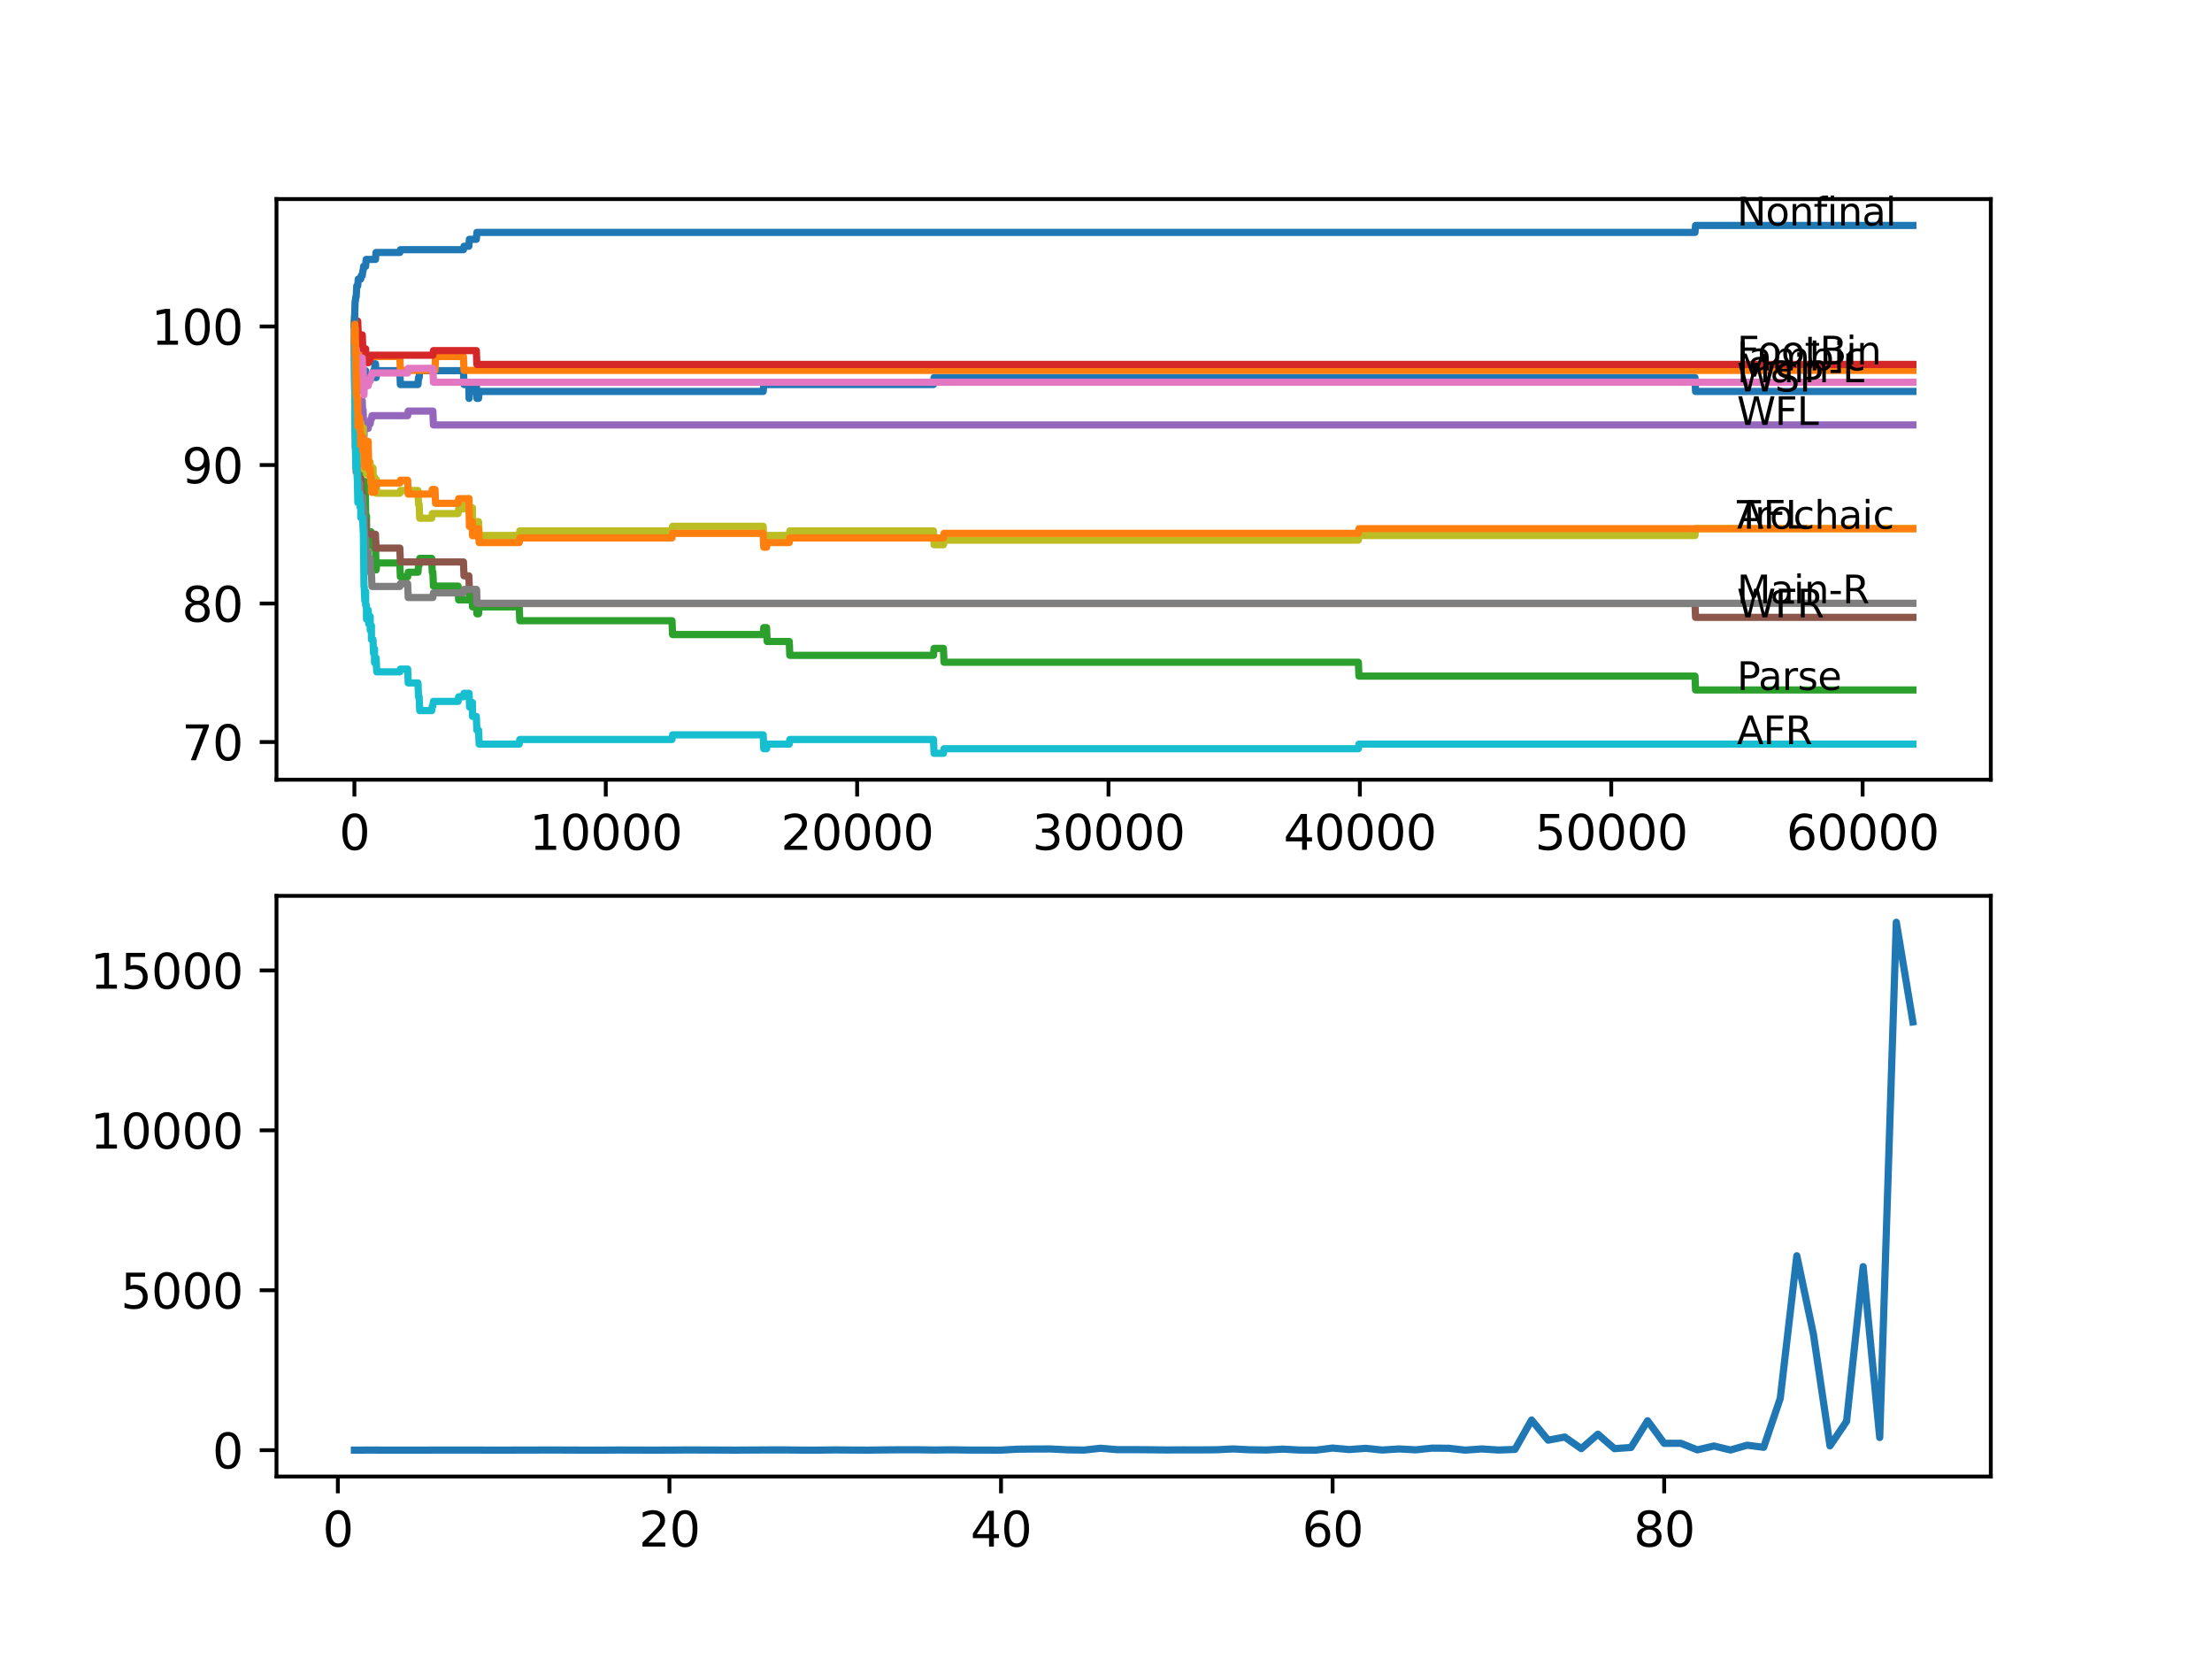 <?xml version="1.0" encoding="utf-8" standalone="no"?>
<!DOCTYPE svg PUBLIC "-//W3C//DTD SVG 1.1//EN"
  "http://www.w3.org/Graphics/SVG/1.1/DTD/svg11.dtd">
<svg xmlns:xlink="http://www.w3.org/1999/xlink" width="460.8pt" height="345.6pt" viewBox="0 0 460.8 345.6" xmlns="http://www.w3.org/2000/svg" version="1.1">
 <defs>
  <style type="text/css">*{stroke-linejoin: round; stroke-linecap: butt}</style>
 </defs>
 <g id="figure_1">
  <g id="patch_1">
   <path d="M 0 345.6 
L 460.8 345.6 
L 460.8 0 
L 0 0 
z
" style="fill: #ffffff"/>
  </g>
  <g id="axes_1">
   <g id="patch_2">
    <path d="M 57.6 162.432 
L 414.72 162.432 
L 414.72 41.472 
L 57.6 41.472 
z
" style="fill: #ffffff"/>
   </g>
   <g id="matplotlib.axis_1">
    <g id="xtick_1">
     <g id="line2d_1">
      <defs>
       <path id="m5e6250e3b3" d="M 0 0 
L 0 3.5 
" style="stroke: #000000; stroke-width: 0.8"/>
      </defs>
      <g>
       <use xlink:href="#m5e6250e3b3" x="73.827" y="162.432" style="stroke: #000000; stroke-width: 0.8"/>
      </g>
     </g>
     <g id="text_1">
      <!-- 0 -->
      <g transform="translate(70.646 177.03)scale(0.1 -0.1)">
       <defs>
        <path id="DejaVuSans-30" d="M 2034 4250 
Q 1547 4250 1301 3770 
Q 1056 3291 1056 2328 
Q 1056 1369 1301 889 
Q 1547 409 2034 409 
Q 2525 409 2770 889 
Q 3016 1369 3016 2328 
Q 3016 3291 2770 3770 
Q 2525 4250 2034 4250 
z
M 2034 4750 
Q 2819 4750 3233 4129 
Q 3647 3509 3647 2328 
Q 3647 1150 3233 529 
Q 2819 -91 2034 -91 
Q 1250 -91 836 529 
Q 422 1150 422 2328 
Q 422 3509 836 4129 
Q 1250 4750 2034 4750 
z
" transform="scale(0.016)"/>
       </defs>
       <use xlink:href="#DejaVuSans-30"/>
      </g>
     </g>
    </g>
    <g id="xtick_2">
     <g id="line2d_2">
      <g>
       <use xlink:href="#m5e6250e3b3" x="126.192" y="162.432" style="stroke: #000000; stroke-width: 0.8"/>
      </g>
     </g>
     <g id="text_2">
      <!-- 10000 -->
      <g transform="translate(110.286 177.03)scale(0.1 -0.1)">
       <defs>
        <path id="DejaVuSans-31" d="M 794 531 
L 1825 531 
L 1825 4091 
L 703 3866 
L 703 4441 
L 1819 4666 
L 2450 4666 
L 2450 531 
L 3481 531 
L 3481 0 
L 794 0 
L 794 531 
z
" transform="scale(0.016)"/>
       </defs>
       <use xlink:href="#DejaVuSans-31"/>
       <use xlink:href="#DejaVuSans-30" x="63.623"/>
       <use xlink:href="#DejaVuSans-30" x="127.246"/>
       <use xlink:href="#DejaVuSans-30" x="190.869"/>
       <use xlink:href="#DejaVuSans-30" x="254.492"/>
      </g>
     </g>
    </g>
    <g id="xtick_3">
     <g id="line2d_3">
      <g>
       <use xlink:href="#m5e6250e3b3" x="178.556" y="162.432" style="stroke: #000000; stroke-width: 0.8"/>
      </g>
     </g>
     <g id="text_3">
      <!-- 20000 -->
      <g transform="translate(162.65 177.03)scale(0.1 -0.1)">
       <defs>
        <path id="DejaVuSans-32" d="M 1228 531 
L 3431 531 
L 3431 0 
L 469 0 
L 469 531 
Q 828 903 1448 1529 
Q 2069 2156 2228 2338 
Q 2531 2678 2651 2914 
Q 2772 3150 2772 3378 
Q 2772 3750 2511 3984 
Q 2250 4219 1831 4219 
Q 1534 4219 1204 4116 
Q 875 4013 500 3803 
L 500 4441 
Q 881 4594 1212 4672 
Q 1544 4750 1819 4750 
Q 2544 4750 2975 4387 
Q 3406 4025 3406 3419 
Q 3406 3131 3298 2873 
Q 3191 2616 2906 2266 
Q 2828 2175 2409 1742 
Q 1991 1309 1228 531 
z
" transform="scale(0.016)"/>
       </defs>
       <use xlink:href="#DejaVuSans-32"/>
       <use xlink:href="#DejaVuSans-30" x="63.623"/>
       <use xlink:href="#DejaVuSans-30" x="127.246"/>
       <use xlink:href="#DejaVuSans-30" x="190.869"/>
       <use xlink:href="#DejaVuSans-30" x="254.492"/>
      </g>
     </g>
    </g>
    <g id="xtick_4">
     <g id="line2d_4">
      <g>
       <use xlink:href="#m5e6250e3b3" x="230.921" y="162.432" style="stroke: #000000; stroke-width: 0.8"/>
      </g>
     </g>
     <g id="text_4">
      <!-- 30000 -->
      <g transform="translate(215.015 177.03)scale(0.1 -0.1)">
       <defs>
        <path id="DejaVuSans-33" d="M 2597 2516 
Q 3050 2419 3304 2112 
Q 3559 1806 3559 1356 
Q 3559 666 3084 287 
Q 2609 -91 1734 -91 
Q 1441 -91 1130 -33 
Q 819 25 488 141 
L 488 750 
Q 750 597 1062 519 
Q 1375 441 1716 441 
Q 2309 441 2620 675 
Q 2931 909 2931 1356 
Q 2931 1769 2642 2001 
Q 2353 2234 1838 2234 
L 1294 2234 
L 1294 2753 
L 1863 2753 
Q 2328 2753 2575 2939 
Q 2822 3125 2822 3475 
Q 2822 3834 2567 4026 
Q 2313 4219 1838 4219 
Q 1578 4219 1281 4162 
Q 984 4106 628 3988 
L 628 4550 
Q 988 4650 1302 4700 
Q 1616 4750 1894 4750 
Q 2613 4750 3031 4423 
Q 3450 4097 3450 3541 
Q 3450 3153 3228 2886 
Q 3006 2619 2597 2516 
z
" transform="scale(0.016)"/>
       </defs>
       <use xlink:href="#DejaVuSans-33"/>
       <use xlink:href="#DejaVuSans-30" x="63.623"/>
       <use xlink:href="#DejaVuSans-30" x="127.246"/>
       <use xlink:href="#DejaVuSans-30" x="190.869"/>
       <use xlink:href="#DejaVuSans-30" x="254.492"/>
      </g>
     </g>
    </g>
    <g id="xtick_5">
     <g id="line2d_5">
      <g>
       <use xlink:href="#m5e6250e3b3" x="283.285" y="162.432" style="stroke: #000000; stroke-width: 0.8"/>
      </g>
     </g>
     <g id="text_5">
      <!-- 40000 -->
      <g transform="translate(267.379 177.03)scale(0.1 -0.1)">
       <defs>
        <path id="DejaVuSans-34" d="M 2419 4116 
L 825 1625 
L 2419 1625 
L 2419 4116 
z
M 2253 4666 
L 3047 4666 
L 3047 1625 
L 3713 1625 
L 3713 1100 
L 3047 1100 
L 3047 0 
L 2419 0 
L 2419 1100 
L 313 1100 
L 313 1709 
L 2253 4666 
z
" transform="scale(0.016)"/>
       </defs>
       <use xlink:href="#DejaVuSans-34"/>
       <use xlink:href="#DejaVuSans-30" x="63.623"/>
       <use xlink:href="#DejaVuSans-30" x="127.246"/>
       <use xlink:href="#DejaVuSans-30" x="190.869"/>
       <use xlink:href="#DejaVuSans-30" x="254.492"/>
      </g>
     </g>
    </g>
    <g id="xtick_6">
     <g id="line2d_6">
      <g>
       <use xlink:href="#m5e6250e3b3" x="335.65" y="162.432" style="stroke: #000000; stroke-width: 0.8"/>
      </g>
     </g>
     <g id="text_6">
      <!-- 50000 -->
      <g transform="translate(319.744 177.03)scale(0.1 -0.1)">
       <defs>
        <path id="DejaVuSans-35" d="M 691 4666 
L 3169 4666 
L 3169 4134 
L 1269 4134 
L 1269 2991 
Q 1406 3038 1543 3061 
Q 1681 3084 1819 3084 
Q 2600 3084 3056 2656 
Q 3513 2228 3513 1497 
Q 3513 744 3044 326 
Q 2575 -91 1722 -91 
Q 1428 -91 1123 -41 
Q 819 9 494 109 
L 494 744 
Q 775 591 1075 516 
Q 1375 441 1709 441 
Q 2250 441 2565 725 
Q 2881 1009 2881 1497 
Q 2881 1984 2565 2268 
Q 2250 2553 1709 2553 
Q 1456 2553 1204 2497 
Q 953 2441 691 2322 
L 691 4666 
z
" transform="scale(0.016)"/>
       </defs>
       <use xlink:href="#DejaVuSans-35"/>
       <use xlink:href="#DejaVuSans-30" x="63.623"/>
       <use xlink:href="#DejaVuSans-30" x="127.246"/>
       <use xlink:href="#DejaVuSans-30" x="190.869"/>
       <use xlink:href="#DejaVuSans-30" x="254.492"/>
      </g>
     </g>
    </g>
    <g id="xtick_7">
     <g id="line2d_7">
      <g>
       <use xlink:href="#m5e6250e3b3" x="388.014" y="162.432" style="stroke: #000000; stroke-width: 0.8"/>
      </g>
     </g>
     <g id="text_7">
      <!-- 60000 -->
      <g transform="translate(372.108 177.03)scale(0.1 -0.1)">
       <defs>
        <path id="DejaVuSans-36" d="M 2113 2584 
Q 1688 2584 1439 2293 
Q 1191 2003 1191 1497 
Q 1191 994 1439 701 
Q 1688 409 2113 409 
Q 2538 409 2786 701 
Q 3034 994 3034 1497 
Q 3034 2003 2786 2293 
Q 2538 2584 2113 2584 
z
M 3366 4563 
L 3366 3988 
Q 3128 4100 2886 4159 
Q 2644 4219 2406 4219 
Q 1781 4219 1451 3797 
Q 1122 3375 1075 2522 
Q 1259 2794 1537 2939 
Q 1816 3084 2150 3084 
Q 2853 3084 3261 2657 
Q 3669 2231 3669 1497 
Q 3669 778 3244 343 
Q 2819 -91 2113 -91 
Q 1303 -91 875 529 
Q 447 1150 447 2328 
Q 447 3434 972 4092 
Q 1497 4750 2381 4750 
Q 2619 4750 2861 4703 
Q 3103 4656 3366 4563 
z
" transform="scale(0.016)"/>
       </defs>
       <use xlink:href="#DejaVuSans-36"/>
       <use xlink:href="#DejaVuSans-30" x="63.623"/>
       <use xlink:href="#DejaVuSans-30" x="127.246"/>
       <use xlink:href="#DejaVuSans-30" x="190.869"/>
       <use xlink:href="#DejaVuSans-30" x="254.492"/>
      </g>
     </g>
    </g>
   </g>
   <g id="matplotlib.axis_2">
    <g id="ytick_1">
     <g id="line2d_8">
      <defs>
       <path id="m2921c9fc25" d="M 0 0 
L -3.5 0 
" style="stroke: #000000; stroke-width: 0.8"/>
      </defs>
      <g>
       <use xlink:href="#m2921c9fc25" x="57.6" y="154.577" style="stroke: #000000; stroke-width: 0.8"/>
      </g>
     </g>
     <g id="text_8">
      <!-- 70 -->
      <g transform="translate(37.875 158.377)scale(0.1 -0.1)">
       <defs>
        <path id="DejaVuSans-37" d="M 525 4666 
L 3525 4666 
L 3525 4397 
L 1831 0 
L 1172 0 
L 2766 4134 
L 525 4134 
L 525 4666 
z
" transform="scale(0.016)"/>
       </defs>
       <use xlink:href="#DejaVuSans-37"/>
       <use xlink:href="#DejaVuSans-30" x="63.623"/>
      </g>
     </g>
    </g>
    <g id="ytick_2">
     <g id="line2d_9">
      <g>
       <use xlink:href="#m2921c9fc25" x="57.6" y="125.723" style="stroke: #000000; stroke-width: 0.8"/>
      </g>
     </g>
     <g id="text_9">
      <!-- 80 -->
      <g transform="translate(37.875 129.522)scale(0.1 -0.1)">
       <defs>
        <path id="DejaVuSans-38" d="M 2034 2216 
Q 1584 2216 1326 1975 
Q 1069 1734 1069 1313 
Q 1069 891 1326 650 
Q 1584 409 2034 409 
Q 2484 409 2743 651 
Q 3003 894 3003 1313 
Q 3003 1734 2745 1975 
Q 2488 2216 2034 2216 
z
M 1403 2484 
Q 997 2584 770 2862 
Q 544 3141 544 3541 
Q 544 4100 942 4425 
Q 1341 4750 2034 4750 
Q 2731 4750 3128 4425 
Q 3525 4100 3525 3541 
Q 3525 3141 3298 2862 
Q 3072 2584 2669 2484 
Q 3125 2378 3379 2068 
Q 3634 1759 3634 1313 
Q 3634 634 3220 271 
Q 2806 -91 2034 -91 
Q 1263 -91 848 271 
Q 434 634 434 1313 
Q 434 1759 690 2068 
Q 947 2378 1403 2484 
z
M 1172 3481 
Q 1172 3119 1398 2916 
Q 1625 2713 2034 2713 
Q 2441 2713 2670 2916 
Q 2900 3119 2900 3481 
Q 2900 3844 2670 4047 
Q 2441 4250 2034 4250 
Q 1625 4250 1398 4047 
Q 1172 3844 1172 3481 
z
" transform="scale(0.016)"/>
       </defs>
       <use xlink:href="#DejaVuSans-38"/>
       <use xlink:href="#DejaVuSans-30" x="63.623"/>
      </g>
     </g>
    </g>
    <g id="ytick_3">
     <g id="line2d_10">
      <g>
       <use xlink:href="#m2921c9fc25" x="57.6" y="96.868" style="stroke: #000000; stroke-width: 0.8"/>
      </g>
     </g>
     <g id="text_10">
      <!-- 90 -->
      <g transform="translate(37.875 100.667)scale(0.1 -0.1)">
       <defs>
        <path id="DejaVuSans-39" d="M 703 97 
L 703 672 
Q 941 559 1184 500 
Q 1428 441 1663 441 
Q 2288 441 2617 861 
Q 2947 1281 2994 2138 
Q 2813 1869 2534 1725 
Q 2256 1581 1919 1581 
Q 1219 1581 811 2004 
Q 403 2428 403 3163 
Q 403 3881 828 4315 
Q 1253 4750 1959 4750 
Q 2769 4750 3195 4129 
Q 3622 3509 3622 2328 
Q 3622 1225 3098 567 
Q 2575 -91 1691 -91 
Q 1453 -91 1209 -44 
Q 966 3 703 97 
z
M 1959 2075 
Q 2384 2075 2632 2365 
Q 2881 2656 2881 3163 
Q 2881 3666 2632 3958 
Q 2384 4250 1959 4250 
Q 1534 4250 1286 3958 
Q 1038 3666 1038 3163 
Q 1038 2656 1286 2365 
Q 1534 2075 1959 2075 
z
" transform="scale(0.016)"/>
       </defs>
       <use xlink:href="#DejaVuSans-39"/>
       <use xlink:href="#DejaVuSans-30" x="63.623"/>
      </g>
     </g>
    </g>
    <g id="ytick_4">
     <g id="line2d_11">
      <g>
       <use xlink:href="#m2921c9fc25" x="57.6" y="68.013" style="stroke: #000000; stroke-width: 0.8"/>
      </g>
     </g>
     <g id="text_11">
      <!-- 100 -->
      <g transform="translate(31.512 71.813)scale(0.1 -0.1)">
       <use xlink:href="#DejaVuSans-31"/>
       <use xlink:href="#DejaVuSans-30" x="63.623"/>
       <use xlink:href="#DejaVuSans-30" x="127.246"/>
      </g>
     </g>
    </g>
   </g>
   <g id="line2d_12">
    <path d="M 73.833 67.601 
L 73.848 67.601 
L 73.859 65.918 
L 73.885 70.246 
L 73.958 67.12 
L 73.969 67.12 
L 74.084 70.006 
L 74.199 68.563 
L 74.273 77.219 
L 74.32 74.334 
L 74.44 74.334 
L 74.519 72.891 
L 74.524 75.777 
L 74.55 74.334 
L 75.147 74.334 
L 75.158 77.219 
L 75.257 75.777 
L 75.466 75.777 
L 75.582 78.662 
L 75.634 78.662 
L 75.697 81.548 
L 75.744 78.662 
L 75.775 78.662 
L 75.891 77.219 
L 76.168 77.219 
L 76.283 80.105 
L 76.336 80.105 
L 76.451 78.662 
L 77.702 78.662 
L 77.818 77.219 
L 78.017 77.219 
L 78.132 75.777 
L 78.216 75.777 
L 78.331 78.662 
L 78.357 78.662 
L 78.472 77.219 
L 83.29 77.219 
L 83.405 80.105 
L 87.07 80.105 
L 87.186 78.662 
L 87.317 78.662 
L 87.432 77.219 
L 96.543 77.219 
L 96.658 80.105 
L 97.669 80.105 
L 97.716 82.99 
L 97.779 81.548 
L 98.418 81.548 
L 98.533 80.105 
L 99.23 80.105 
L 99.345 82.99 
L 99.696 82.99 
L 99.811 81.548 
L 158.988 81.548 
L 159.103 80.105 
L 194.465 80.105 
L 194.58 78.662 
L 353.098 78.662 
L 353.213 81.548 
L 398.487 81.548 
L 398.487 81.548 
" clip-path="url(#p2d650abcb3)" style="fill: none; stroke: #1f77b4; stroke-width: 1.5; stroke-linecap: square"/>
   </g>
   <g id="line2d_13">
    <path d="M 73.833 70.899 
L 73.848 70.899 
L 73.964 73.784 
L 73.969 73.784 
L 74.089 81.479 
L 74.105 81.479 
L 74.199 72.823 
L 74.22 78.593 
L 74.252 78.593 
L 74.367 81.479 
L 74.377 81.479 
L 74.493 78.593 
L 74.534 78.593 
L 74.66 74.265 
L 75.089 74.265 
L 75.147 71.38 
L 75.199 74.265 
L 83.29 74.265 
L 83.405 77.151 
L 90.616 77.151 
L 90.731 74.265 
L 96.543 74.265 
L 96.658 77.151 
L 398.487 77.151 
L 398.487 77.151 
" clip-path="url(#p2d650abcb3)" style="fill: none; stroke: #ff7f0e; stroke-width: 1.5; stroke-linecap: square"/>
   </g>
   <g id="line2d_14">
    <path d="M 73.833 67.601 
L 73.964 80.586 
L 73.974 80.586 
L 73.979 79.143 
L 74.032 86.357 
L 74.063 86.357 
L 74.084 86.357 
L 74.199 83.952 
L 74.205 83.952 
L 74.273 92.609 
L 74.325 89.723 
L 74.44 89.723 
L 74.461 88.28 
L 74.524 94.051 
L 74.534 94.051 
L 74.55 94.051 
L 74.665 96.937 
L 74.707 96.937 
L 74.822 99.822 
L 74.896 99.822 
L 75.011 98.86 
L 75.147 98.86 
L 75.158 101.746 
L 75.257 100.303 
L 75.466 100.303 
L 75.55 103.189 
L 75.576 102.227 
L 75.634 102.227 
L 75.697 105.112 
L 75.744 102.227 
L 75.817 102.227 
L 75.938 100.303 
L 76.079 100.303 
L 76.205 108.96 
L 76.336 108.96 
L 76.357 107.517 
L 76.367 113.288 
L 76.43 113.288 
L 76.702 113.288 
L 76.818 111.749 
L 77.121 111.749 
L 77.236 110.787 
L 77.32 110.787 
L 77.373 113.672 
L 77.43 112.951 
L 77.702 112.951 
L 77.818 111.508 
L 78.011 111.508 
L 78.017 114.394 
L 78.121 112.951 
L 78.216 112.951 
L 78.336 118.722 
L 78.357 118.722 
L 78.472 117.279 
L 83.29 117.279 
L 83.405 120.165 
L 84.924 120.165 
L 85.039 119.203 
L 87.07 119.203 
L 87.186 117.76 
L 87.317 117.76 
L 87.432 116.317 
L 89.93 116.317 
L 90.045 119.203 
L 90.176 119.203 
L 90.291 122.088 
L 95.428 122.088 
L 95.543 124.974 
L 97.716 124.974 
L 97.831 123.531 
L 98.397 123.531 
L 98.418 126.417 
L 98.507 124.974 
L 99.23 124.974 
L 99.345 127.859 
L 99.696 127.859 
L 99.811 126.417 
L 108.163 126.417 
L 108.278 129.302 
L 139.99 129.302 
L 140.105 132.188 
L 158.988 132.188 
L 159.103 130.745 
L 159.695 130.745 
L 159.81 133.63 
L 164.413 133.63 
L 164.528 136.516 
L 194.465 136.516 
L 194.58 135.073 
L 196.538 135.073 
L 196.654 137.958 
L 282.976 137.958 
L 283.092 140.844 
L 353.098 140.844 
L 353.213 143.729 
L 398.487 143.729 
L 398.487 143.729 
" clip-path="url(#p2d650abcb3)" style="fill: none; stroke: #2ca02c; stroke-width: 1.5; stroke-linecap: square"/>
   </g>
   <g id="line2d_15">
    <path d="M 73.833 67.601 
L 73.843 67.601 
L 73.958 66.88 
L 74.519 66.88 
L 74.634 69.765 
L 75.466 69.765 
L 75.582 72.651 
L 76.168 72.651 
L 76.283 75.536 
L 76.802 75.536 
L 76.917 74.959 
L 77.1 74.959 
L 77.215 73.997 
L 90.176 73.997 
L 90.291 73.036 
L 99.23 73.036 
L 99.345 75.921 
L 398.487 75.921 
L 398.487 75.921 
" clip-path="url(#p2d650abcb3)" style="fill: none; stroke: #d62728; stroke-width: 1.5; stroke-linecap: square"/>
   </g>
   <g id="line2d_16">
    <path d="M 73.833 67.601 
L 73.843 67.601 
L 73.901 81.307 
L 73.974 79.624 
L 73.979 79.624 
L 74.095 82.509 
L 74.1 82.509 
L 74.205 81.548 
L 74.32 84.433 
L 74.896 84.433 
L 75.011 83.471 
L 75.466 83.471 
L 75.55 86.357 
L 75.576 85.395 
L 75.634 85.395 
L 75.749 88.28 
L 75.775 88.28 
L 75.817 91.166 
L 75.885 89.242 
L 76.702 89.242 
L 76.818 88.28 
L 77.121 88.28 
L 77.236 87.319 
L 77.373 87.319 
L 77.488 86.597 
L 84.924 86.597 
L 85.039 85.635 
L 90.176 85.635 
L 90.291 88.521 
L 398.487 88.521 
L 398.487 88.521 
" clip-path="url(#p2d650abcb3)" style="fill: none; stroke: #9467bd; stroke-width: 1.5; stroke-linecap: square"/>
   </g>
   <g id="line2d_17">
    <path d="M 73.833 70.899 
L 73.964 82.441 
L 73.969 82.441 
L 74.089 88.212 
L 74.199 88.212 
L 74.325 96.868 
L 74.519 96.868 
L 74.634 99.754 
L 75.147 99.754 
L 75.262 102.639 
L 75.466 102.639 
L 75.582 105.524 
L 75.634 105.524 
L 75.749 108.41 
L 76.168 108.41 
L 76.283 111.295 
L 78.216 111.295 
L 78.331 114.181 
L 83.29 114.181 
L 83.405 117.066 
L 96.543 117.066 
L 96.658 119.952 
L 97.669 119.952 
L 97.784 122.837 
L 99.23 122.837 
L 99.345 125.723 
L 353.098 125.723 
L 353.213 128.608 
L 398.487 128.608 
L 398.487 128.608 
" clip-path="url(#p2d650abcb3)" style="fill: none; stroke: #8c564b; stroke-width: 1.5; stroke-linecap: square"/>
   </g>
   <g id="line2d_18">
    <path d="M 73.833 67.601 
L 73.843 66.88 
L 73.875 74.815 
L 73.88 74.815 
L 73.901 80.586 
L 73.964 73.613 
L 73.99 76.498 
L 74.058 76.498 
L 74.173 72.651 
L 74.205 72.651 
L 74.32 75.536 
L 74.896 75.536 
L 75.011 74.574 
L 75.466 74.574 
L 75.55 77.46 
L 75.576 76.498 
L 75.634 76.498 
L 75.749 79.384 
L 75.775 79.384 
L 75.817 82.269 
L 75.885 80.345 
L 76.702 80.345 
L 76.818 79.384 
L 77.121 79.384 
L 77.236 78.422 
L 77.373 78.422 
L 77.488 77.7 
L 84.924 77.7 
L 85.039 76.739 
L 90.176 76.739 
L 90.291 79.624 
L 398.487 79.624 
L 398.487 79.624 
" clip-path="url(#p2d650abcb3)" style="fill: none; stroke: #e377c2; stroke-width: 1.5; stroke-linecap: square"/>
   </g>
   <g id="line2d_19">
    <path d="M 73.833 70.899 
L 73.979 91.097 
L 74 90.376 
L 74.006 93.261 
L 74.058 92.54 
L 74.178 98.311 
L 74.205 98.311 
L 74.32 97.734 
L 74.519 97.734 
L 74.634 100.619 
L 74.896 100.619 
L 75.011 103.505 
L 75.55 103.505 
L 75.665 106.39 
L 75.817 106.39 
L 75.938 112.161 
L 76.168 112.161 
L 76.283 115.047 
L 76.702 115.047 
L 76.802 117.932 
L 76.818 117.355 
L 77.1 117.355 
L 77.121 116.393 
L 77.126 119.279 
L 77.2 119.279 
L 77.373 119.279 
L 77.488 122.164 
L 83.29 122.164 
L 83.405 121.587 
L 84.924 121.587 
L 85.039 124.472 
L 90.176 124.472 
L 90.291 123.511 
L 96.543 123.511 
L 96.658 122.789 
L 99.23 122.789 
L 99.345 125.675 
L 398.487 125.675 
L 398.487 125.675 
" clip-path="url(#p2d650abcb3)" style="fill: none; stroke: #7f7f7f; stroke-width: 1.5; stroke-linecap: square"/>
   </g>
   <g id="line2d_20">
    <path d="M 73.833 67.601 
L 73.854 66.159 
L 73.901 72.41 
L 73.906 72.41 
L 74.016 82.269 
L 74.032 80.586 
L 74.084 80.586 
L 74.199 86.357 
L 74.273 83.135 
L 74.309 86.02 
L 74.314 86.02 
L 74.43 88.906 
L 74.44 88.906 
L 74.461 91.791 
L 74.55 90.829 
L 74.665 89.867 
L 74.707 89.867 
L 74.822 88.906 
L 75.147 88.906 
L 75.158 88.184 
L 75.163 91.07 
L 75.241 91.07 
L 75.466 91.07 
L 75.582 90.108 
L 75.634 90.108 
L 75.697 89.146 
L 75.702 92.032 
L 75.728 92.032 
L 75.849 97.802 
L 76.079 97.802 
L 76.2 95.879 
L 76.336 95.879 
L 76.357 98.764 
L 76.446 96.841 
L 76.802 96.841 
L 76.917 96.264 
L 77.1 96.264 
L 77.215 99.149 
L 77.32 99.149 
L 77.435 97.466 
L 77.702 97.466 
L 77.818 100.351 
L 78.011 100.351 
L 78.017 99.389 
L 78.022 102.275 
L 78.111 102.275 
L 78.216 102.275 
L 78.331 99.87 
L 78.357 99.87 
L 78.472 102.756 
L 83.29 102.756 
L 83.405 102.179 
L 87.07 102.179 
L 87.186 105.064 
L 87.317 105.064 
L 87.432 107.95 
L 89.93 107.95 
L 90.045 106.988 
L 95.428 106.988 
L 95.543 106.026 
L 96.543 106.026 
L 96.658 105.305 
L 97.669 105.305 
L 97.716 103.862 
L 97.721 106.747 
L 97.774 106.747 
L 98.397 106.747 
L 98.418 105.786 
L 98.423 108.671 
L 98.496 108.671 
L 99.696 108.671 
L 99.811 111.556 
L 108.163 111.556 
L 108.278 110.595 
L 139.99 110.595 
L 140.105 109.633 
L 158.988 109.633 
L 159.103 112.518 
L 159.695 112.518 
L 159.81 111.556 
L 164.413 111.556 
L 164.528 110.595 
L 194.465 110.595 
L 194.58 113.48 
L 196.538 113.48 
L 196.654 112.518 
L 282.976 112.518 
L 283.092 111.556 
L 353.098 111.556 
L 353.213 110.114 
L 398.487 110.114 
L 398.487 110.114 
" clip-path="url(#p2d650abcb3)" style="fill: none; stroke: #bcbd22; stroke-width: 1.5; stroke-linecap: square"/>
   </g>
   <g id="line2d_21">
    <path d="M 73.833 70.899 
L 73.848 70.899 
L 73.979 90.135 
L 73.99 89.414 
L 74 89.414 
L 74.121 97.349 
L 74.199 97.349 
L 74.273 94.127 
L 74.309 97.012 
L 74.314 97.012 
L 74.43 99.898 
L 74.44 99.898 
L 74.55 104.707 
L 74.555 103.745 
L 74.707 103.745 
L 74.822 102.783 
L 74.896 102.783 
L 75.011 105.669 
L 75.147 105.669 
L 75.158 104.947 
L 75.163 107.833 
L 75.241 107.833 
L 75.55 107.833 
L 75.665 110.718 
L 75.697 110.718 
L 75.828 122.26 
L 75.88 122.26 
L 75.995 125.146 
L 76.079 125.146 
L 76.168 123.222 
L 76.173 126.107 
L 76.184 126.107 
L 76.336 126.107 
L 76.357 128.993 
L 76.446 127.069 
L 76.702 127.069 
L 76.802 129.955 
L 76.818 129.378 
L 77.1 129.378 
L 77.121 128.416 
L 77.126 131.301 
L 77.2 131.301 
L 77.32 131.301 
L 77.373 130.339 
L 77.378 133.225 
L 77.42 133.225 
L 77.702 133.225 
L 77.818 136.11 
L 78.011 136.11 
L 78.017 135.149 
L 78.022 138.034 
L 78.111 138.034 
L 78.237 138.034 
L 78.352 137.072 
L 78.357 137.072 
L 78.472 139.958 
L 83.29 139.958 
L 83.405 139.381 
L 84.924 139.381 
L 85.039 142.266 
L 87.07 142.266 
L 87.186 145.152 
L 87.317 145.152 
L 87.432 148.037 
L 89.93 148.037 
L 90.045 147.075 
L 90.176 147.075 
L 90.291 146.113 
L 95.428 146.113 
L 95.543 145.152 
L 96.543 145.152 
L 96.658 144.43 
L 97.716 144.43 
L 97.831 147.316 
L 98.397 147.316 
L 98.418 146.354 
L 98.423 149.239 
L 98.496 149.239 
L 99.23 149.239 
L 99.345 152.125 
L 99.696 152.125 
L 99.811 155.01 
L 108.163 155.01 
L 108.278 154.048 
L 139.99 154.048 
L 140.105 153.087 
L 158.988 153.087 
L 159.103 155.972 
L 159.695 155.972 
L 159.81 155.01 
L 164.413 155.01 
L 164.528 154.048 
L 194.465 154.048 
L 194.58 156.934 
L 196.538 156.934 
L 196.654 155.972 
L 282.976 155.972 
L 283.092 155.01 
L 398.487 155.01 
L 398.487 155.01 
" clip-path="url(#p2d650abcb3)" style="fill: none; stroke: #17becf; stroke-width: 1.5; stroke-linecap: square"/>
   </g>
   <g id="line2d_22">
    <path d="M 73.833 67.601 
L 73.974 62.792 
L 74.016 62.792 
L 74.131 61.83 
L 74.199 61.83 
L 74.32 59.57 
L 74.519 59.57 
L 74.634 58.127 
L 75.147 58.127 
L 75.262 57.406 
L 75.466 57.406 
L 75.582 56.444 
L 75.634 56.444 
L 75.749 55.482 
L 76.168 55.482 
L 76.283 54.04 
L 78.216 54.04 
L 78.331 52.597 
L 83.29 52.597 
L 83.405 52.02 
L 96.543 52.02 
L 96.658 51.298 
L 97.669 51.298 
L 97.784 49.856 
L 99.23 49.856 
L 99.345 48.413 
L 353.098 48.413 
L 353.213 46.97 
L 398.487 46.97 
L 398.487 46.97 
" clip-path="url(#p2d650abcb3)" style="fill: none; stroke: #1f77b4; stroke-width: 1.5; stroke-linecap: square"/>
   </g>
   <g id="line2d_23">
    <path d="M 73.833 70.899 
L 73.932 67.533 
L 73.943 70.418 
L 73.958 70.418 
L 74.011 68.254 
L 74.021 74.025 
L 74.058 73.303 
L 74.105 73.303 
L 74.205 81.96 
L 74.225 80.421 
L 74.252 80.421 
L 74.267 79.7 
L 74.273 82.585 
L 74.346 82.585 
L 74.377 82.585 
L 74.461 85.471 
L 74.487 84.509 
L 74.519 84.509 
L 74.534 83.066 
L 74.55 88.837 
L 74.613 87.875 
L 74.707 87.875 
L 74.822 86.913 
L 74.896 86.913 
L 75.011 89.799 
L 75.089 89.799 
L 75.147 92.684 
L 75.199 91.963 
L 75.466 91.963 
L 75.55 91.001 
L 75.556 93.886 
L 75.566 93.886 
L 75.634 93.886 
L 75.749 92.925 
L 75.775 92.925 
L 75.817 91.482 
L 75.823 94.367 
L 75.88 94.367 
L 75.995 97.253 
L 76.079 97.253 
L 76.205 93.886 
L 76.357 93.886 
L 76.477 91.963 
L 76.702 91.963 
L 76.823 97.734 
L 77.121 97.734 
L 77.236 100.619 
L 77.32 100.619 
L 77.373 99.657 
L 77.378 102.543 
L 77.42 102.543 
L 78.011 102.543 
L 78.127 101.581 
L 78.237 101.581 
L 78.352 100.619 
L 83.29 100.619 
L 83.405 100.042 
L 84.924 100.042 
L 85.039 102.928 
L 89.93 102.928 
L 90.045 101.966 
L 90.616 101.966 
L 90.731 104.851 
L 95.428 104.851 
L 95.543 103.889 
L 97.669 103.889 
L 97.789 109.66 
L 98.397 109.66 
L 98.418 108.698 
L 98.423 111.584 
L 98.496 111.584 
L 99.23 111.584 
L 99.345 110.141 
L 99.696 110.141 
L 99.811 113.027 
L 108.163 113.027 
L 108.278 112.065 
L 139.99 112.065 
L 140.105 111.103 
L 158.988 111.103 
L 159.103 113.989 
L 159.695 113.989 
L 159.81 113.027 
L 164.413 113.027 
L 164.528 112.065 
L 196.538 112.065 
L 196.654 111.103 
L 282.976 111.103 
L 283.092 110.141 
L 398.487 110.141 
L 398.487 110.141 
" clip-path="url(#p2d650abcb3)" style="fill: none; stroke: #ff7f0e; stroke-width: 1.5; stroke-linecap: square"/>
   </g>
   <g id="patch_3">
    <path d="M 57.6 162.432 
L 57.6 41.472 
" style="fill: none; stroke: #000000; stroke-width: 0.8; stroke-linejoin: miter; stroke-linecap: square"/>
   </g>
   <g id="patch_4">
    <path d="M 414.72 162.432 
L 414.72 41.472 
" style="fill: none; stroke: #000000; stroke-width: 0.8; stroke-linejoin: miter; stroke-linecap: square"/>
   </g>
   <g id="patch_5">
    <path d="M 57.6 162.432 
L 414.72 162.432 
" style="fill: none; stroke: #000000; stroke-width: 0.8; stroke-linejoin: miter; stroke-linecap: square"/>
   </g>
   <g id="patch_6">
    <path d="M 57.6 41.472 
L 414.72 41.472 
" style="fill: none; stroke: #000000; stroke-width: 0.8; stroke-linejoin: miter; stroke-linecap: square"/>
   </g>
   <g id="text_12">
    <!-- WSP -->
    <g transform="translate(361.832 81.548)scale(0.08 -0.08)">
     <defs>
      <path id="DejaVuSans-57" d="M 213 4666 
L 850 4666 
L 1831 722 
L 2809 4666 
L 3519 4666 
L 4500 722 
L 5478 4666 
L 6119 4666 
L 4947 0 
L 4153 0 
L 3169 4050 
L 2175 0 
L 1381 0 
L 213 4666 
z
" transform="scale(0.016)"/>
      <path id="DejaVuSans-53" d="M 3425 4513 
L 3425 3897 
Q 3066 4069 2747 4153 
Q 2428 4238 2131 4238 
Q 1616 4238 1336 4038 
Q 1056 3838 1056 3469 
Q 1056 3159 1242 3001 
Q 1428 2844 1947 2747 
L 2328 2669 
Q 3034 2534 3370 2195 
Q 3706 1856 3706 1288 
Q 3706 609 3251 259 
Q 2797 -91 1919 -91 
Q 1588 -91 1214 -16 
Q 841 59 441 206 
L 441 856 
Q 825 641 1194 531 
Q 1563 422 1919 422 
Q 2459 422 2753 634 
Q 3047 847 3047 1241 
Q 3047 1584 2836 1778 
Q 2625 1972 2144 2069 
L 1759 2144 
Q 1053 2284 737 2584 
Q 422 2884 422 3419 
Q 422 4038 858 4394 
Q 1294 4750 2059 4750 
Q 2388 4750 2728 4690 
Q 3069 4631 3425 4513 
z
" transform="scale(0.016)"/>
      <path id="DejaVuSans-50" d="M 1259 4147 
L 1259 2394 
L 2053 2394 
Q 2494 2394 2734 2622 
Q 2975 2850 2975 3272 
Q 2975 3691 2734 3919 
Q 2494 4147 2053 4147 
L 1259 4147 
z
M 628 4666 
L 2053 4666 
Q 2838 4666 3239 4311 
Q 3641 3956 3641 3272 
Q 3641 2581 3239 2228 
Q 2838 1875 2053 1875 
L 1259 1875 
L 1259 0 
L 628 0 
L 628 4666 
z
" transform="scale(0.016)"/>
     </defs>
     <use xlink:href="#DejaVuSans-57"/>
     <use xlink:href="#DejaVuSans-53" x="98.877"/>
     <use xlink:href="#DejaVuSans-50" x="162.354"/>
    </g>
   </g>
   <g id="text_13">
    <!-- Iambic -->
    <g transform="translate(361.832 77.151)scale(0.08 -0.08)">
     <defs>
      <path id="DejaVuSans-49" d="M 628 4666 
L 1259 4666 
L 1259 0 
L 628 0 
L 628 4666 
z
" transform="scale(0.016)"/>
      <path id="DejaVuSans-61" d="M 2194 1759 
Q 1497 1759 1228 1600 
Q 959 1441 959 1056 
Q 959 750 1161 570 
Q 1363 391 1709 391 
Q 2188 391 2477 730 
Q 2766 1069 2766 1631 
L 2766 1759 
L 2194 1759 
z
M 3341 1997 
L 3341 0 
L 2766 0 
L 2766 531 
Q 2569 213 2275 61 
Q 1981 -91 1556 -91 
Q 1019 -91 701 211 
Q 384 513 384 1019 
Q 384 1609 779 1909 
Q 1175 2209 1959 2209 
L 2766 2209 
L 2766 2266 
Q 2766 2663 2505 2880 
Q 2244 3097 1772 3097 
Q 1472 3097 1187 3025 
Q 903 2953 641 2809 
L 641 3341 
Q 956 3463 1253 3523 
Q 1550 3584 1831 3584 
Q 2591 3584 2966 3190 
Q 3341 2797 3341 1997 
z
" transform="scale(0.016)"/>
      <path id="DejaVuSans-6d" d="M 3328 2828 
Q 3544 3216 3844 3400 
Q 4144 3584 4550 3584 
Q 5097 3584 5394 3201 
Q 5691 2819 5691 2113 
L 5691 0 
L 5113 0 
L 5113 2094 
Q 5113 2597 4934 2840 
Q 4756 3084 4391 3084 
Q 3944 3084 3684 2787 
Q 3425 2491 3425 1978 
L 3425 0 
L 2847 0 
L 2847 2094 
Q 2847 2600 2669 2842 
Q 2491 3084 2119 3084 
Q 1678 3084 1418 2786 
Q 1159 2488 1159 1978 
L 1159 0 
L 581 0 
L 581 3500 
L 1159 3500 
L 1159 2956 
Q 1356 3278 1631 3431 
Q 1906 3584 2284 3584 
Q 2666 3584 2933 3390 
Q 3200 3197 3328 2828 
z
" transform="scale(0.016)"/>
      <path id="DejaVuSans-62" d="M 3116 1747 
Q 3116 2381 2855 2742 
Q 2594 3103 2138 3103 
Q 1681 3103 1420 2742 
Q 1159 2381 1159 1747 
Q 1159 1113 1420 752 
Q 1681 391 2138 391 
Q 2594 391 2855 752 
Q 3116 1113 3116 1747 
z
M 1159 2969 
Q 1341 3281 1617 3432 
Q 1894 3584 2278 3584 
Q 2916 3584 3314 3078 
Q 3713 2572 3713 1747 
Q 3713 922 3314 415 
Q 2916 -91 2278 -91 
Q 1894 -91 1617 61 
Q 1341 213 1159 525 
L 1159 0 
L 581 0 
L 581 4863 
L 1159 4863 
L 1159 2969 
z
" transform="scale(0.016)"/>
      <path id="DejaVuSans-69" d="M 603 3500 
L 1178 3500 
L 1178 0 
L 603 0 
L 603 3500 
z
M 603 4863 
L 1178 4863 
L 1178 4134 
L 603 4134 
L 603 4863 
z
" transform="scale(0.016)"/>
      <path id="DejaVuSans-63" d="M 3122 3366 
L 3122 2828 
Q 2878 2963 2633 3030 
Q 2388 3097 2138 3097 
Q 1578 3097 1268 2742 
Q 959 2388 959 1747 
Q 959 1106 1268 751 
Q 1578 397 2138 397 
Q 2388 397 2633 464 
Q 2878 531 3122 666 
L 3122 134 
Q 2881 22 2623 -34 
Q 2366 -91 2075 -91 
Q 1284 -91 818 406 
Q 353 903 353 1747 
Q 353 2603 823 3093 
Q 1294 3584 2113 3584 
Q 2378 3584 2631 3529 
Q 2884 3475 3122 3366 
z
" transform="scale(0.016)"/>
     </defs>
     <use xlink:href="#DejaVuSans-49"/>
     <use xlink:href="#DejaVuSans-61" x="29.492"/>
     <use xlink:href="#DejaVuSans-6d" x="90.771"/>
     <use xlink:href="#DejaVuSans-62" x="188.184"/>
     <use xlink:href="#DejaVuSans-69" x="251.66"/>
     <use xlink:href="#DejaVuSans-63" x="279.443"/>
    </g>
   </g>
   <g id="text_14">
    <!-- Parse -->
    <g transform="translate(361.832 143.729)scale(0.08 -0.08)">
     <defs>
      <path id="DejaVuSans-72" d="M 2631 2963 
Q 2534 3019 2420 3045 
Q 2306 3072 2169 3072 
Q 1681 3072 1420 2755 
Q 1159 2438 1159 1844 
L 1159 0 
L 581 0 
L 581 3500 
L 1159 3500 
L 1159 2956 
Q 1341 3275 1631 3429 
Q 1922 3584 2338 3584 
Q 2397 3584 2469 3576 
Q 2541 3569 2628 3553 
L 2631 2963 
z
" transform="scale(0.016)"/>
      <path id="DejaVuSans-73" d="M 2834 3397 
L 2834 2853 
Q 2591 2978 2328 3040 
Q 2066 3103 1784 3103 
Q 1356 3103 1142 2972 
Q 928 2841 928 2578 
Q 928 2378 1081 2264 
Q 1234 2150 1697 2047 
L 1894 2003 
Q 2506 1872 2764 1633 
Q 3022 1394 3022 966 
Q 3022 478 2636 193 
Q 2250 -91 1575 -91 
Q 1294 -91 989 -36 
Q 684 19 347 128 
L 347 722 
Q 666 556 975 473 
Q 1284 391 1588 391 
Q 1994 391 2212 530 
Q 2431 669 2431 922 
Q 2431 1156 2273 1281 
Q 2116 1406 1581 1522 
L 1381 1569 
Q 847 1681 609 1914 
Q 372 2147 372 2553 
Q 372 3047 722 3315 
Q 1072 3584 1716 3584 
Q 2034 3584 2315 3537 
Q 2597 3491 2834 3397 
z
" transform="scale(0.016)"/>
      <path id="DejaVuSans-65" d="M 3597 1894 
L 3597 1613 
L 953 1613 
Q 991 1019 1311 708 
Q 1631 397 2203 397 
Q 2534 397 2845 478 
Q 3156 559 3463 722 
L 3463 178 
Q 3153 47 2828 -22 
Q 2503 -91 2169 -91 
Q 1331 -91 842 396 
Q 353 884 353 1716 
Q 353 2575 817 3079 
Q 1281 3584 2069 3584 
Q 2775 3584 3186 3129 
Q 3597 2675 3597 1894 
z
M 3022 2063 
Q 3016 2534 2758 2815 
Q 2500 3097 2075 3097 
Q 1594 3097 1305 2825 
Q 1016 2553 972 2059 
L 3022 2063 
z
" transform="scale(0.016)"/>
     </defs>
     <use xlink:href="#DejaVuSans-50"/>
     <use xlink:href="#DejaVuSans-61" x="55.803"/>
     <use xlink:href="#DejaVuSans-72" x="117.082"/>
     <use xlink:href="#DejaVuSans-73" x="158.195"/>
     <use xlink:href="#DejaVuSans-65" x="210.295"/>
    </g>
   </g>
   <g id="text_15">
    <!-- FootBin -->
    <g transform="translate(361.832 75.921)scale(0.08 -0.08)">
     <defs>
      <path id="DejaVuSans-46" d="M 628 4666 
L 3309 4666 
L 3309 4134 
L 1259 4134 
L 1259 2759 
L 3109 2759 
L 3109 2228 
L 1259 2228 
L 1259 0 
L 628 0 
L 628 4666 
z
" transform="scale(0.016)"/>
      <path id="DejaVuSans-6f" d="M 1959 3097 
Q 1497 3097 1228 2736 
Q 959 2375 959 1747 
Q 959 1119 1226 758 
Q 1494 397 1959 397 
Q 2419 397 2687 759 
Q 2956 1122 2956 1747 
Q 2956 2369 2687 2733 
Q 2419 3097 1959 3097 
z
M 1959 3584 
Q 2709 3584 3137 3096 
Q 3566 2609 3566 1747 
Q 3566 888 3137 398 
Q 2709 -91 1959 -91 
Q 1206 -91 779 398 
Q 353 888 353 1747 
Q 353 2609 779 3096 
Q 1206 3584 1959 3584 
z
" transform="scale(0.016)"/>
      <path id="DejaVuSans-74" d="M 1172 4494 
L 1172 3500 
L 2356 3500 
L 2356 3053 
L 1172 3053 
L 1172 1153 
Q 1172 725 1289 603 
Q 1406 481 1766 481 
L 2356 481 
L 2356 0 
L 1766 0 
Q 1100 0 847 248 
Q 594 497 594 1153 
L 594 3053 
L 172 3053 
L 172 3500 
L 594 3500 
L 594 4494 
L 1172 4494 
z
" transform="scale(0.016)"/>
      <path id="DejaVuSans-42" d="M 1259 2228 
L 1259 519 
L 2272 519 
Q 2781 519 3026 730 
Q 3272 941 3272 1375 
Q 3272 1813 3026 2020 
Q 2781 2228 2272 2228 
L 1259 2228 
z
M 1259 4147 
L 1259 2741 
L 2194 2741 
Q 2656 2741 2882 2914 
Q 3109 3088 3109 3444 
Q 3109 3797 2882 3972 
Q 2656 4147 2194 4147 
L 1259 4147 
z
M 628 4666 
L 2241 4666 
Q 2963 4666 3353 4366 
Q 3744 4066 3744 3513 
Q 3744 3084 3544 2831 
Q 3344 2578 2956 2516 
Q 3422 2416 3680 2098 
Q 3938 1781 3938 1306 
Q 3938 681 3513 340 
Q 3088 0 2303 0 
L 628 0 
L 628 4666 
z
" transform="scale(0.016)"/>
      <path id="DejaVuSans-6e" d="M 3513 2113 
L 3513 0 
L 2938 0 
L 2938 2094 
Q 2938 2591 2744 2837 
Q 2550 3084 2163 3084 
Q 1697 3084 1428 2787 
Q 1159 2491 1159 1978 
L 1159 0 
L 581 0 
L 581 3500 
L 1159 3500 
L 1159 2956 
Q 1366 3272 1645 3428 
Q 1925 3584 2291 3584 
Q 2894 3584 3203 3211 
Q 3513 2838 3513 2113 
z
" transform="scale(0.016)"/>
     </defs>
     <use xlink:href="#DejaVuSans-46"/>
     <use xlink:href="#DejaVuSans-6f" x="53.895"/>
     <use xlink:href="#DejaVuSans-6f" x="115.076"/>
     <use xlink:href="#DejaVuSans-74" x="176.258"/>
     <use xlink:href="#DejaVuSans-42" x="215.467"/>
     <use xlink:href="#DejaVuSans-69" x="284.07"/>
     <use xlink:href="#DejaVuSans-6e" x="311.854"/>
    </g>
   </g>
   <g id="text_16">
    <!-- WFL -->
    <g transform="translate(361.832 88.521)scale(0.08 -0.08)">
     <defs>
      <path id="DejaVuSans-4c" d="M 628 4666 
L 1259 4666 
L 1259 531 
L 3531 531 
L 3531 0 
L 628 0 
L 628 4666 
z
" transform="scale(0.016)"/>
     </defs>
     <use xlink:href="#DejaVuSans-57"/>
     <use xlink:href="#DejaVuSans-46" x="98.877"/>
     <use xlink:href="#DejaVuSans-4c" x="156.396"/>
    </g>
   </g>
   <g id="text_17">
    <!-- WFR -->
    <g transform="translate(361.832 128.608)scale(0.08 -0.08)">
     <defs>
      <path id="DejaVuSans-52" d="M 2841 2188 
Q 3044 2119 3236 1894 
Q 3428 1669 3622 1275 
L 4263 0 
L 3584 0 
L 2988 1197 
Q 2756 1666 2539 1819 
Q 2322 1972 1947 1972 
L 1259 1972 
L 1259 0 
L 628 0 
L 628 4666 
L 2053 4666 
Q 2853 4666 3247 4331 
Q 3641 3997 3641 3322 
Q 3641 2881 3436 2590 
Q 3231 2300 2841 2188 
z
M 1259 4147 
L 1259 2491 
L 2053 2491 
Q 2509 2491 2742 2702 
Q 2975 2913 2975 3322 
Q 2975 3731 2742 3939 
Q 2509 4147 2053 4147 
L 1259 4147 
z
" transform="scale(0.016)"/>
     </defs>
     <use xlink:href="#DejaVuSans-57"/>
     <use xlink:href="#DejaVuSans-46" x="98.877"/>
     <use xlink:href="#DejaVuSans-52" x="156.396"/>
    </g>
   </g>
   <g id="text_18">
    <!-- Main-L -->
    <g transform="translate(361.832 79.624)scale(0.08 -0.08)">
     <defs>
      <path id="DejaVuSans-4d" d="M 628 4666 
L 1569 4666 
L 2759 1491 
L 3956 4666 
L 4897 4666 
L 4897 0 
L 4281 0 
L 4281 4097 
L 3078 897 
L 2444 897 
L 1241 4097 
L 1241 0 
L 628 0 
L 628 4666 
z
" transform="scale(0.016)"/>
      <path id="DejaVuSans-2d" d="M 313 2009 
L 1997 2009 
L 1997 1497 
L 313 1497 
L 313 2009 
z
" transform="scale(0.016)"/>
     </defs>
     <use xlink:href="#DejaVuSans-4d"/>
     <use xlink:href="#DejaVuSans-61" x="86.279"/>
     <use xlink:href="#DejaVuSans-69" x="147.559"/>
     <use xlink:href="#DejaVuSans-6e" x="175.342"/>
     <use xlink:href="#DejaVuSans-2d" x="238.721"/>
     <use xlink:href="#DejaVuSans-4c" x="274.805"/>
    </g>
   </g>
   <g id="text_19">
    <!-- Main-R -->
    <g transform="translate(361.832 125.675)scale(0.08 -0.08)">
     <use xlink:href="#DejaVuSans-4d"/>
     <use xlink:href="#DejaVuSans-61" x="86.279"/>
     <use xlink:href="#DejaVuSans-69" x="147.559"/>
     <use xlink:href="#DejaVuSans-6e" x="175.342"/>
     <use xlink:href="#DejaVuSans-2d" x="238.721"/>
     <use xlink:href="#DejaVuSans-52" x="274.805"/>
    </g>
   </g>
   <g id="text_20">
    <!-- AFL -->
    <g transform="translate(361.832 110.114)scale(0.08 -0.08)">
     <defs>
      <path id="DejaVuSans-41" d="M 2188 4044 
L 1331 1722 
L 3047 1722 
L 2188 4044 
z
M 1831 4666 
L 2547 4666 
L 4325 0 
L 3669 0 
L 3244 1197 
L 1141 1197 
L 716 0 
L 50 0 
L 1831 4666 
z
" transform="scale(0.016)"/>
     </defs>
     <use xlink:href="#DejaVuSans-41"/>
     <use xlink:href="#DejaVuSans-46" x="68.408"/>
     <use xlink:href="#DejaVuSans-4c" x="125.928"/>
    </g>
   </g>
   <g id="text_21">
    <!-- AFR -->
    <g transform="translate(361.832 155.01)scale(0.08 -0.08)">
     <use xlink:href="#DejaVuSans-41"/>
     <use xlink:href="#DejaVuSans-46" x="68.408"/>
     <use xlink:href="#DejaVuSans-52" x="125.928"/>
    </g>
   </g>
   <g id="text_22">
    <!-- Nonfinal -->
    <g transform="translate(361.832 46.97)scale(0.08 -0.08)">
     <defs>
      <path id="DejaVuSans-4e" d="M 628 4666 
L 1478 4666 
L 3547 763 
L 3547 4666 
L 4159 4666 
L 4159 0 
L 3309 0 
L 1241 3903 
L 1241 0 
L 628 0 
L 628 4666 
z
" transform="scale(0.016)"/>
      <path id="DejaVuSans-66" d="M 2375 4863 
L 2375 4384 
L 1825 4384 
Q 1516 4384 1395 4259 
Q 1275 4134 1275 3809 
L 1275 3500 
L 2222 3500 
L 2222 3053 
L 1275 3053 
L 1275 0 
L 697 0 
L 697 3053 
L 147 3053 
L 147 3500 
L 697 3500 
L 697 3744 
Q 697 4328 969 4595 
Q 1241 4863 1831 4863 
L 2375 4863 
z
" transform="scale(0.016)"/>
      <path id="DejaVuSans-6c" d="M 603 4863 
L 1178 4863 
L 1178 0 
L 603 0 
L 603 4863 
z
" transform="scale(0.016)"/>
     </defs>
     <use xlink:href="#DejaVuSans-4e"/>
     <use xlink:href="#DejaVuSans-6f" x="74.805"/>
     <use xlink:href="#DejaVuSans-6e" x="135.986"/>
     <use xlink:href="#DejaVuSans-66" x="199.365"/>
     <use xlink:href="#DejaVuSans-69" x="234.57"/>
     <use xlink:href="#DejaVuSans-6e" x="262.354"/>
     <use xlink:href="#DejaVuSans-61" x="325.732"/>
     <use xlink:href="#DejaVuSans-6c" x="387.012"/>
    </g>
   </g>
   <g id="text_23">
    <!-- Trochaic -->
    <g transform="translate(361.832 110.141)scale(0.08 -0.08)">
     <defs>
      <path id="DejaVuSans-54" d="M -19 4666 
L 3928 4666 
L 3928 4134 
L 2272 4134 
L 2272 0 
L 1638 0 
L 1638 4134 
L -19 4134 
L -19 4666 
z
" transform="scale(0.016)"/>
      <path id="DejaVuSans-68" d="M 3513 2113 
L 3513 0 
L 2938 0 
L 2938 2094 
Q 2938 2591 2744 2837 
Q 2550 3084 2163 3084 
Q 1697 3084 1428 2787 
Q 1159 2491 1159 1978 
L 1159 0 
L 581 0 
L 581 4863 
L 1159 4863 
L 1159 2956 
Q 1366 3272 1645 3428 
Q 1925 3584 2291 3584 
Q 2894 3584 3203 3211 
Q 3513 2838 3513 2113 
z
" transform="scale(0.016)"/>
     </defs>
     <use xlink:href="#DejaVuSans-54"/>
     <use xlink:href="#DejaVuSans-72" x="46.334"/>
     <use xlink:href="#DejaVuSans-6f" x="85.197"/>
     <use xlink:href="#DejaVuSans-63" x="146.379"/>
     <use xlink:href="#DejaVuSans-68" x="201.359"/>
     <use xlink:href="#DejaVuSans-61" x="264.738"/>
     <use xlink:href="#DejaVuSans-69" x="326.018"/>
     <use xlink:href="#DejaVuSans-63" x="353.801"/>
    </g>
   </g>
  </g>
  <g id="axes_2">
   <g id="patch_7">
    <path d="M 57.6 307.584 
L 414.72 307.584 
L 414.72 186.624 
L 57.6 186.624 
z
" style="fill: #ffffff"/>
   </g>
   <g id="matplotlib.axis_3">
    <g id="xtick_8">
     <g id="line2d_24">
      <g>
       <use xlink:href="#m5e6250e3b3" x="70.379" y="307.584" style="stroke: #000000; stroke-width: 0.8"/>
      </g>
     </g>
     <g id="text_24">
      <!-- 0 -->
      <g transform="translate(67.198 322.182)scale(0.1 -0.1)">
       <use xlink:href="#DejaVuSans-30"/>
      </g>
     </g>
    </g>
    <g id="xtick_9">
     <g id="line2d_25">
      <g>
       <use xlink:href="#m5e6250e3b3" x="139.454" y="307.584" style="stroke: #000000; stroke-width: 0.8"/>
      </g>
     </g>
     <g id="text_25">
      <!-- 20 -->
      <g transform="translate(133.092 322.182)scale(0.1 -0.1)">
       <use xlink:href="#DejaVuSans-32"/>
       <use xlink:href="#DejaVuSans-30" x="63.623"/>
      </g>
     </g>
    </g>
    <g id="xtick_10">
     <g id="line2d_26">
      <g>
       <use xlink:href="#m5e6250e3b3" x="208.53" y="307.584" style="stroke: #000000; stroke-width: 0.8"/>
      </g>
     </g>
     <g id="text_26">
      <!-- 40 -->
      <g transform="translate(202.167 322.182)scale(0.1 -0.1)">
       <use xlink:href="#DejaVuSans-34"/>
       <use xlink:href="#DejaVuSans-30" x="63.623"/>
      </g>
     </g>
    </g>
    <g id="xtick_11">
     <g id="line2d_27">
      <g>
       <use xlink:href="#m5e6250e3b3" x="277.605" y="307.584" style="stroke: #000000; stroke-width: 0.8"/>
      </g>
     </g>
     <g id="text_27">
      <!-- 60 -->
      <g transform="translate(271.243 322.182)scale(0.1 -0.1)">
       <use xlink:href="#DejaVuSans-36"/>
       <use xlink:href="#DejaVuSans-30" x="63.623"/>
      </g>
     </g>
    </g>
    <g id="xtick_12">
     <g id="line2d_28">
      <g>
       <use xlink:href="#m5e6250e3b3" x="346.681" y="307.584" style="stroke: #000000; stroke-width: 0.8"/>
      </g>
     </g>
     <g id="text_28">
      <!-- 80 -->
      <g transform="translate(340.318 322.182)scale(0.1 -0.1)">
       <use xlink:href="#DejaVuSans-38"/>
       <use xlink:href="#DejaVuSans-30" x="63.623"/>
      </g>
     </g>
    </g>
   </g>
   <g id="matplotlib.axis_4">
    <g id="ytick_5">
     <g id="line2d_29">
      <g>
       <use xlink:href="#m2921c9fc25" x="57.6" y="302.092" style="stroke: #000000; stroke-width: 0.8"/>
      </g>
     </g>
     <g id="text_29">
      <!-- 0 -->
      <g transform="translate(44.237 305.892)scale(0.1 -0.1)">
       <use xlink:href="#DejaVuSans-30"/>
      </g>
     </g>
    </g>
    <g id="ytick_6">
     <g id="line2d_30">
      <g>
       <use xlink:href="#m2921c9fc25" x="57.6" y="268.782" style="stroke: #000000; stroke-width: 0.8"/>
      </g>
     </g>
     <g id="text_30">
      <!-- 5000 -->
      <g transform="translate(25.15 272.581)scale(0.1 -0.1)">
       <use xlink:href="#DejaVuSans-35"/>
       <use xlink:href="#DejaVuSans-30" x="63.623"/>
       <use xlink:href="#DejaVuSans-30" x="127.246"/>
       <use xlink:href="#DejaVuSans-30" x="190.869"/>
      </g>
     </g>
    </g>
    <g id="ytick_7">
     <g id="line2d_31">
      <g>
       <use xlink:href="#m2921c9fc25" x="57.6" y="235.472" style="stroke: #000000; stroke-width: 0.8"/>
      </g>
     </g>
     <g id="text_31">
      <!-- 10000 -->
      <g transform="translate(18.788 239.271)scale(0.1 -0.1)">
       <use xlink:href="#DejaVuSans-31"/>
       <use xlink:href="#DejaVuSans-30" x="63.623"/>
       <use xlink:href="#DejaVuSans-30" x="127.246"/>
       <use xlink:href="#DejaVuSans-30" x="190.869"/>
       <use xlink:href="#DejaVuSans-30" x="254.492"/>
      </g>
     </g>
    </g>
    <g id="ytick_8">
     <g id="line2d_32">
      <g>
       <use xlink:href="#m2921c9fc25" x="57.6" y="202.162" style="stroke: #000000; stroke-width: 0.8"/>
      </g>
     </g>
     <g id="text_32">
      <!-- 15000 -->
      <g transform="translate(18.788 205.961)scale(0.1 -0.1)">
       <use xlink:href="#DejaVuSans-31"/>
       <use xlink:href="#DejaVuSans-35" x="63.623"/>
       <use xlink:href="#DejaVuSans-30" x="127.246"/>
       <use xlink:href="#DejaVuSans-30" x="190.869"/>
       <use xlink:href="#DejaVuSans-30" x="254.492"/>
      </g>
     </g>
    </g>
   </g>
   <g id="line2d_33">
    <path d="M 73.833 302.086 
L 77.286 302.079 
L 80.74 302.086 
L 84.194 302.086 
L 87.648 302.086 
L 91.102 302.079 
L 94.555 302.079 
L 98.009 302.072 
L 101.463 302.086 
L 104.917 302.086 
L 108.37 302.079 
L 111.824 302.072 
L 115.278 302.059 
L 118.732 302.079 
L 122.186 302.086 
L 125.639 302.086 
L 129.093 302.066 
L 132.547 302.079 
L 136.001 302.086 
L 139.454 302.079 
L 142.908 302.053 
L 146.362 302.059 
L 149.816 302.072 
L 153.269 302.086 
L 156.723 302.066 
L 160.177 302.046 
L 163.631 302.046 
L 167.085 302.086 
L 170.538 302.086 
L 173.992 302.039 
L 177.446 302.072 
L 180.9 302.086 
L 184.353 302.039 
L 187.807 302.013 
L 191.261 302.013 
L 194.715 302.066 
L 198.169 302.019 
L 201.622 302.072 
L 205.076 302.079 
L 208.53 302.086 
L 211.984 301.893 
L 215.437 301.853 
L 218.891 301.846 
L 222.345 302.019 
L 225.799 302.079 
L 229.252 301.699 
L 232.706 301.986 
L 236.16 301.986 
L 239.614 302.013 
L 243.068 302.053 
L 246.521 302.033 
L 249.975 302.039 
L 253.429 302.013 
L 256.883 301.839 
L 260.336 302.013 
L 263.79 302.059 
L 267.244 301.879 
L 270.698 302.066 
L 274.151 302.086 
L 277.605 301.659 
L 281.059 301.966 
L 284.513 301.713 
L 287.967 302.066 
L 291.42 301.839 
L 294.874 302.026 
L 298.328 301.673 
L 301.782 301.699 
L 305.235 302.086 
L 308.689 301.839 
L 312.143 302.066 
L 315.597 301.939 
L 319.051 295.817 
L 322.504 300.014 
L 325.958 299.361 
L 329.412 301.779 
L 332.866 298.768 
L 336.319 301.779 
L 339.773 301.533 
L 343.227 295.97 
L 346.681 300.673 
L 350.134 300.66 
L 353.588 302.033 
L 357.042 301.226 
L 360.496 302.066 
L 363.95 301.06 
L 367.403 301.5 
L 370.857 291.32 
L 374.311 261.601 
L 377.765 277.923 
L 381.218 301.193 
L 384.672 296.09 
L 388.126 263.859 
L 391.58 299.454 
L 395.034 192.122 
L 398.487 212.881 
" clip-path="url(#pd69d1d3ebe)" style="fill: none; stroke: #1f77b4; stroke-width: 1.5; stroke-linecap: square"/>
   </g>
   <g id="patch_8">
    <path d="M 57.6 307.584 
L 57.6 186.624 
" style="fill: none; stroke: #000000; stroke-width: 0.8; stroke-linejoin: miter; stroke-linecap: square"/>
   </g>
   <g id="patch_9">
    <path d="M 414.72 307.584 
L 414.72 186.624 
" style="fill: none; stroke: #000000; stroke-width: 0.8; stroke-linejoin: miter; stroke-linecap: square"/>
   </g>
   <g id="patch_10">
    <path d="M 57.6 307.584 
L 414.72 307.584 
" style="fill: none; stroke: #000000; stroke-width: 0.8; stroke-linejoin: miter; stroke-linecap: square"/>
   </g>
   <g id="patch_11">
    <path d="M 57.6 186.624 
L 414.72 186.624 
" style="fill: none; stroke: #000000; stroke-width: 0.8; stroke-linejoin: miter; stroke-linecap: square"/>
   </g>
  </g>
 </g>
 <defs>
  <clipPath id="p2d650abcb3">
   <rect x="57.6" y="41.472" width="357.12" height="120.96"/>
  </clipPath>
  <clipPath id="pd69d1d3ebe">
   <rect x="57.6" y="186.624" width="357.12" height="120.96"/>
  </clipPath>
 </defs>
</svg>
